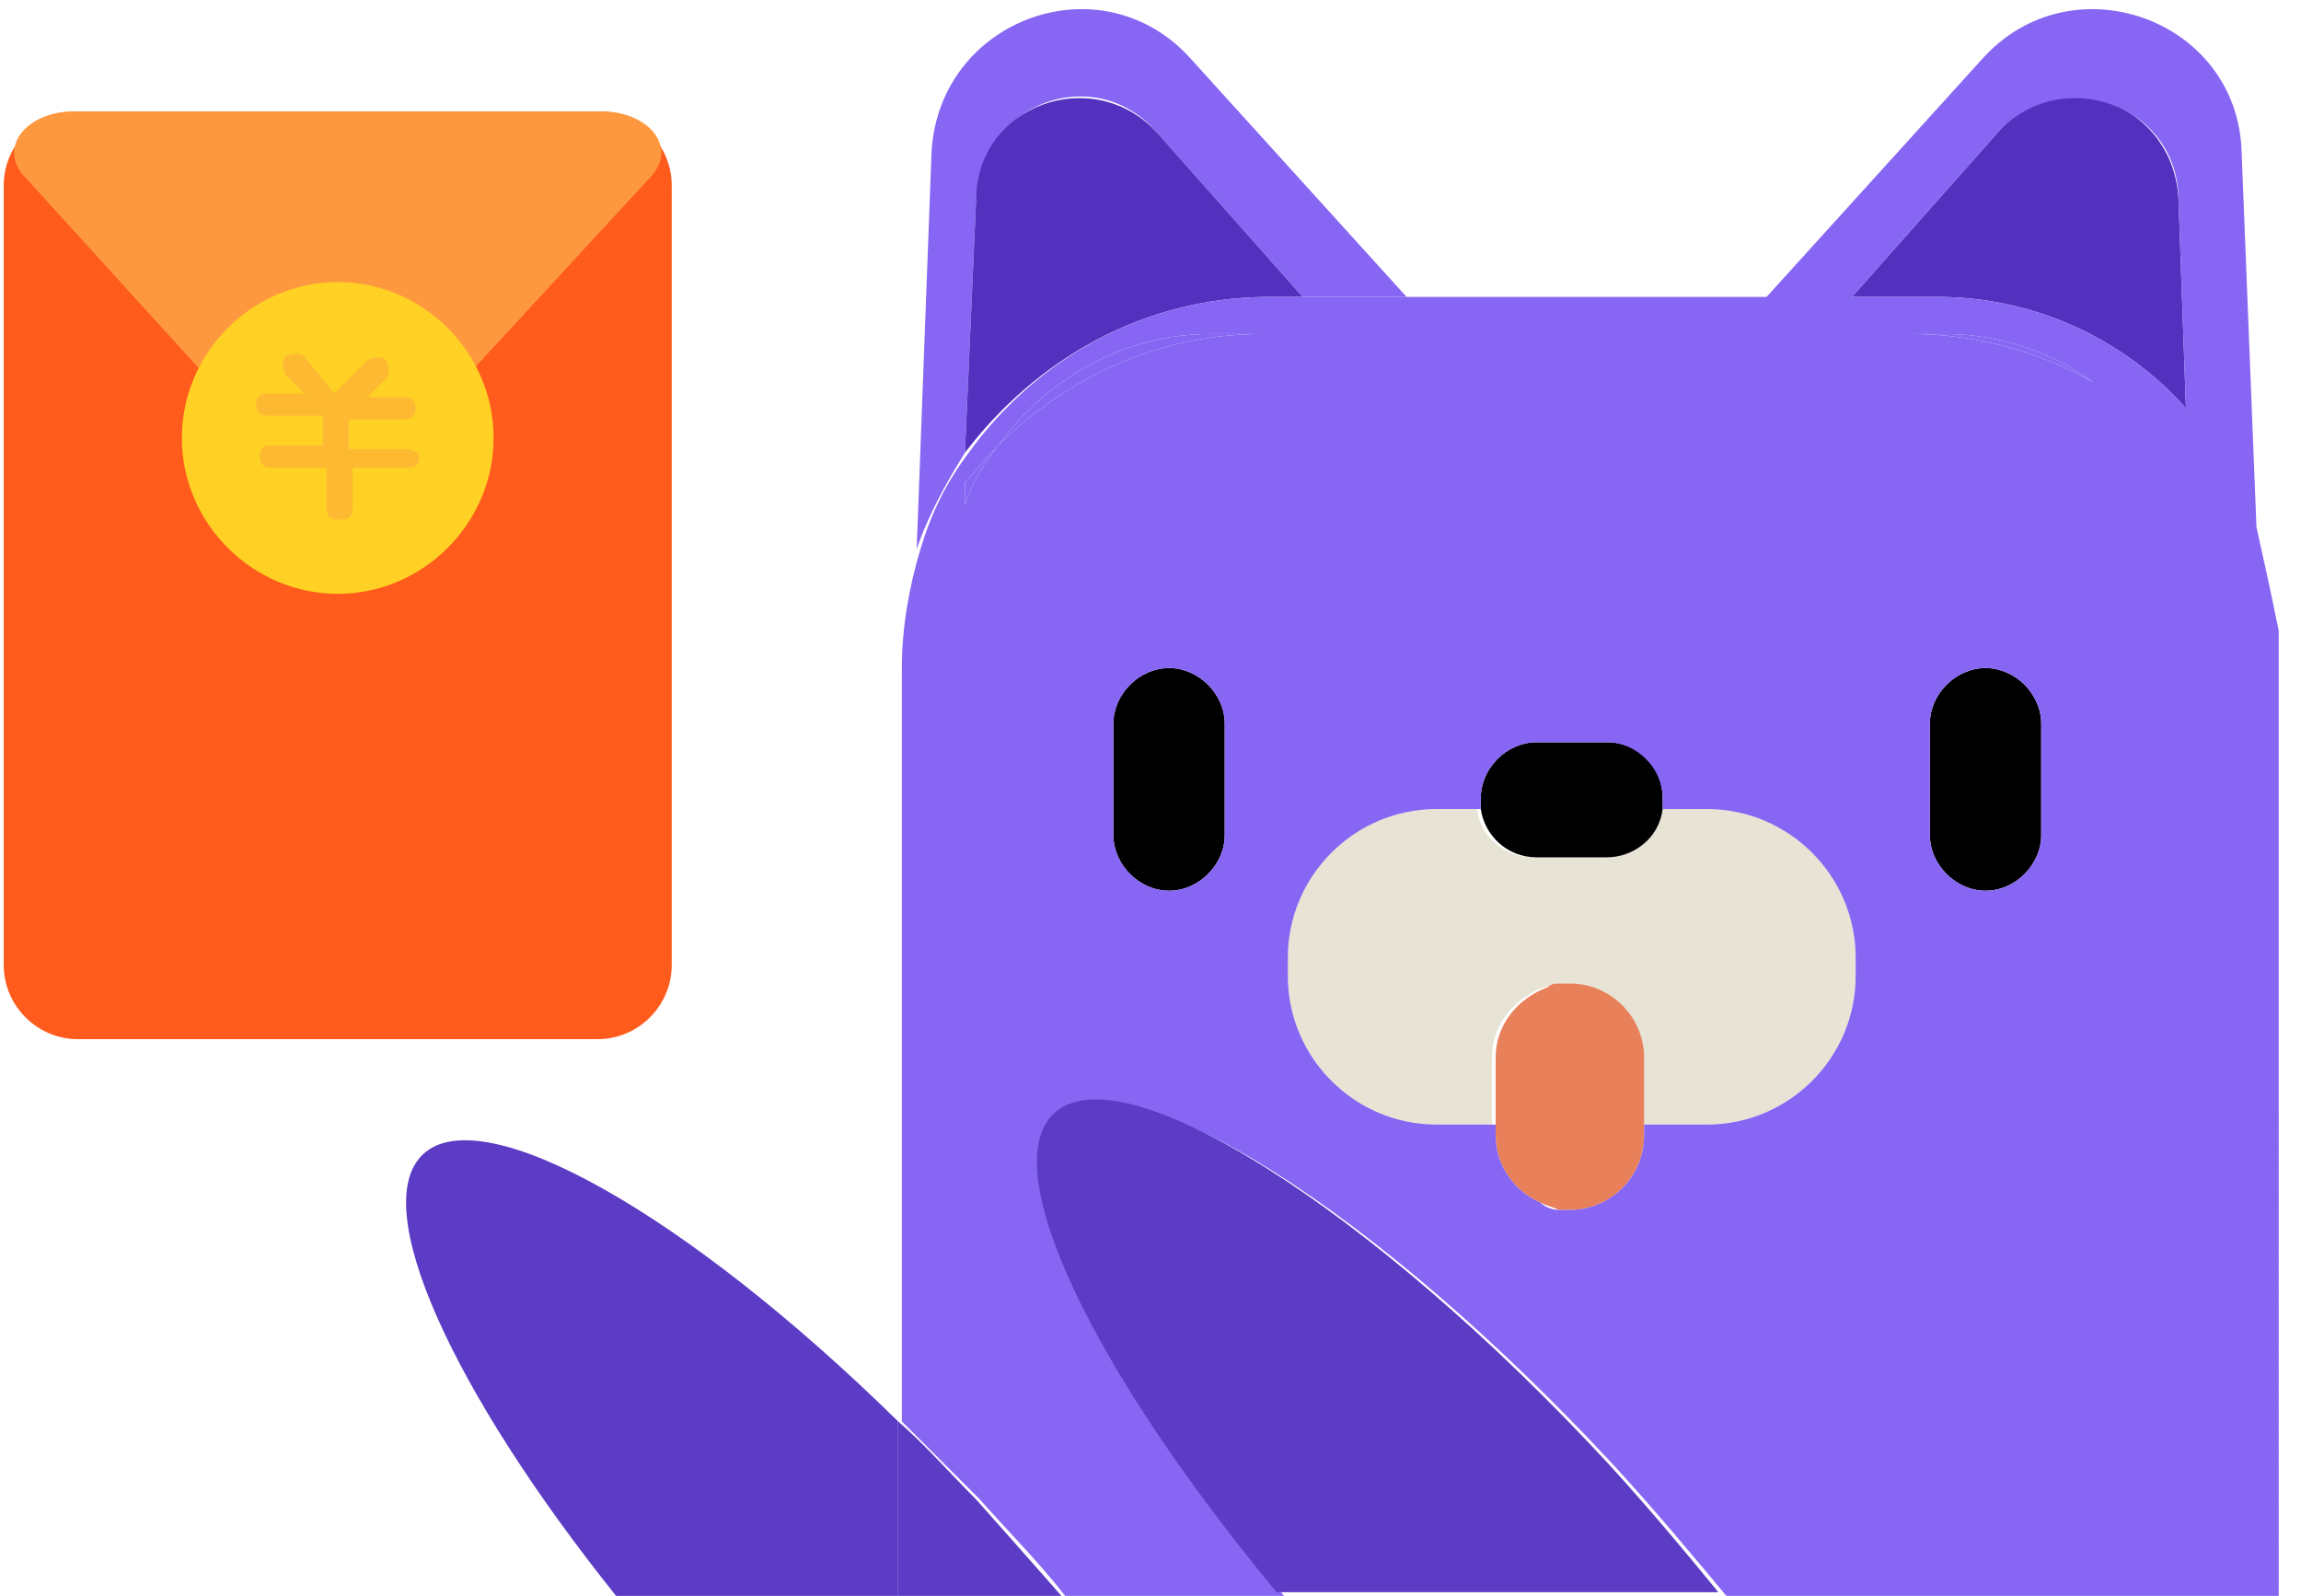 <?xml version="1.0" encoding="utf-8"?>
<!-- Generator: Adobe Illustrator 21.0.0, SVG Export Plug-In . SVG Version: 6.00 Build 0)  -->
<svg version="1.1" id="图层_1" xmlns="http://www.w3.org/2000/svg" xmlns:xlink="http://www.w3.org/1999/xlink" x="0px" y="0px"
	 viewBox="0 0 62 43" style="enable-background:new 0 0 62 43;" xml:space="preserve">
<style type="text/css">
	.st0{fill:#8766F4;}
	.st1{fill:#5331BE;}
	.st2{fill:#E7E3D5;}
	.st3{fill:#E8805A;}
	.st4{fill:#5C3BC5;}
	.st5{fill:#FF5B1C;}
	.st6{fill:#FE983F;}
	.st7{fill:#FFD124;}
	.st8{fill:#FEB933;}
</style>
<g>
	<path class="st0" d="M26.3,5.4c0.1-2.6,3.2-3.8,4.9-1.8L35.1,8h2.8l-5.8-6.4c-2.4-2.7-6.8-1.1-7,2.5l-0.4,10.7
		c0.3-0.9,0.8-1.8,1.3-2.6L26.3,5.4z"/>
	<path class="st1" d="M34.2,8h0.9l-3.9-4.4c-1.7-1.9-4.9-0.8-4.9,1.8l-0.3,6.8C27.9,9.7,30.8,8,34.2,8z"/>
	<path class="st0" d="M51.5,9c1.8,0,3.5,0.5,4.9,1.3c-1.1-0.8-2.5-1.3-4-1.3H51.5z"/>
	<path class="st0" d="M26.9,12c1.8-1.8,4.3-3,7.1-3h-1.4C30.3,9,28.2,10.2,26.9,12z"/>
	<path class="st0" d="M26,13.6c0.2-0.6,0.5-1.1,0.9-1.6c-0.3,0.3-0.6,0.7-0.9,1L26,13.6z"/>
	<path d="M31.5,24c0.8,0,1.5-0.7,1.5-1.5v-3c0-0.8-0.7-1.5-1.5-1.5S30,18.7,30,19.5v3C30,23.3,30.7,24,31.5,24z"/>
	<path d="M53.5,24c0.8,0,1.5-0.7,1.5-1.5v-3c0-0.8-0.7-1.5-1.5-1.5S52,18.7,52,19.5v3C52,23.3,52.7,24,53.5,24z"/>
	<path class="st2" d="M46,21.8h-1.2c-0.1,0.7-0.7,1.3-1.5,1.3H42h-0.2h-0.5c-0.7,0-1.4-0.5-1.5-1.3h-1.2c-2.2,0-4,1.8-4,4v0.5
		c0,2.2,1.8,4,4,4h1.6v-1.8c0-0.9,0.6-1.6,1.4-1.9c0.1,0,0.2-0.1,0.3-0.1c0.1,0,0.2,0,0.3,0c1.1,0,2,0.9,2,2v1.8H46c2.2,0,4-1.8,4-4
		v-0.5C50,23.5,48.2,21.8,46,21.8z"/>
	<path class="st3" d="M42.3,26.5c-0.1,0-0.2,0-0.3,0c-0.1,0-0.2,0-0.3,0.1c-0.8,0.3-1.4,1-1.4,1.9v1.8v0.3c0,0.8,0.5,1.5,1.2,1.8
		c0.2,0.1,0.3,0.1,0.5,0.2c0.1,0,0.2,0,0.3,0c1.1,0,2-0.9,2-2v-0.3v-1.8C44.3,27.4,43.4,26.5,42.3,26.5z"/>
	<path d="M43.3,20H42h0h-0.6c-0.8,0-1.5,0.7-1.5,1.5c0,0.1,0,0.2,0,0.3c0.1,0.7,0.7,1.3,1.5,1.3h0.5H42h1.3c0.7,0,1.4-0.5,1.5-1.3
		c0-0.1,0-0.2,0-0.3C44.8,20.7,44.2,20,43.3,20z"/>
	<path class="st1" d="M58.9,11l-0.2-5.6c-0.1-2.6-3.2-3.8-4.9-1.8L49.9,8h2.3C54.9,8,57.3,9.2,58.9,11z"/>
	<path class="st0" d="M60.8,14.2L60.4,4.1c-0.1-3.6-4.6-5.2-7-2.5L47.6,8h-9.7h-2.8h-0.9c-3.4,0-6.3,1.7-8.1,4.2
		c-0.6,0.8-1,1.6-1.3,2.6c-0.3,1-0.5,2.1-0.5,3.2v20.3c0.7,0.7,1.4,1.4,2.1,2.1c0.8,0.9,1.6,1.7,2.3,2.6h5.9c-5-6-7.6-11.5-6-12.9
		c1.8-1.7,8.5,2.5,14.9,9.4c1.1,1.2,2.1,2.4,3.1,3.6h14.8V17C61.2,16,61,15.1,60.8,14.2z M33,22.5c0,0.8-0.7,1.5-1.5,1.5
		S30,23.3,30,22.5v-3c0-0.8,0.7-1.5,1.5-1.5s1.5,0.7,1.5,1.5V22.5z M26.9,12c-0.4,0.5-0.7,1-0.9,1.6l0-0.6
		C26.3,12.7,26.6,12.3,26.9,12c1.3-1.8,3.4-3,5.7-3H34C31.2,9,28.7,10.2,26.9,12z M50,26.3c0,2.2-1.8,4-4,4h-1.7v0.3
		c0,1.1-0.9,2-2,2c-0.1,0-0.2,0-0.3,0c-0.2,0-0.4-0.1-0.5-0.2c-0.7-0.3-1.2-1-1.2-1.8v-0.3h-1.6c-2.2,0-4-1.8-4-4v-0.5
		c0-2.2,1.8-4,4-4h1.2c0-0.1,0-0.2,0-0.3c0-0.8,0.7-1.5,1.5-1.5H42h0h1.3c0.8,0,1.5,0.7,1.5,1.5c0,0.1,0,0.2,0,0.3H46
		c2.2,0,4,1.8,4,4V26.3z M55,22.5c0,0.8-0.7,1.5-1.5,1.5S52,23.3,52,22.5v-3c0-0.8,0.7-1.5,1.5-1.5s1.5,0.7,1.5,1.5V22.5z M51.5,9
		h0.9c1.5,0,2.9,0.5,4,1.3C55,9.5,53.3,9,51.5,9z M52.2,8h-2.3l3.9-4.4c1.7-1.9,4.9-0.8,4.9,1.8l0.2,5.6C57.3,9.2,54.9,8,52.2,8z"/>
	<path class="st4" d="M43.3,39.4c-6.4-6.9-13.1-11.1-14.9-9.4c-1.6,1.5,1.1,7,6,12.9h11.9C45.4,41.8,44.4,40.6,43.3,39.4z"/>
	<path class="st4" d="M24.2,38.3c-5.7-5.6-11.2-8.7-12.8-7.2c-1.5,1.4,0.8,6.4,5.2,11.9h7.6V38.3z"/>
	<path class="st4" d="M28.6,43c-0.7-0.8-1.5-1.7-2.3-2.6c-0.7-0.7-1.4-1.5-2.1-2.1V43H28.6z"/>
</g>
<g>
	<path class="st5" d="M16.1,28h-14c-1.1,0-2-0.9-2-2V5c0-1.1,0.9-2,2-2h14c1.1,0,2,0.9,2,2v21C18.1,27.1,17.2,28,16.1,28z"/>
	<path class="st6" d="M2,3h14.2c1.3,0,2.1,1,1.3,1.8l-7.1,7.7c-0.6,0.7-2,0.7-2.7,0L0.7,4.8C-0.1,4,0.7,3,2,3z"/>
	<g>
		<path class="st7" d="M4.9,11.8c0,2.3,1.9,4.2,4.2,4.2s4.2-1.9,4.2-4.2c0,0,0,0,0,0c0-2.3-1.9-4.2-4.2-4.2S4.9,9.5,4.9,11.8z"/>
		<path class="st8" d="M10.9,12.1H9.4v-0.8h1.5c0.2,0,0.3-0.1,0.3-0.3c0-0.2-0.1-0.3-0.3-0.3h-1l0.5-0.5c0.1-0.1,0.1-0.3,0-0.5
			c-0.1-0.1-0.3-0.1-0.5,0l-0.9,0.9L8.2,9.6c-0.1-0.1-0.3-0.1-0.5,0c-0.1,0.1-0.1,0.3,0,0.5l0.5,0.5h-1c-0.2,0-0.3,0.1-0.3,0.3
			c0,0.2,0.1,0.3,0.3,0.3h1.5v0.8H7.3c-0.2,0-0.3,0.1-0.3,0.3c0,0.2,0.1,0.3,0.3,0.3h1.5v1.1c0,0.2,0.1,0.3,0.3,0.3h0.1
			c0.2,0,0.3-0.1,0.3-0.3v-1.1h1.5c0.2,0,0.3-0.1,0.3-0.3C11.3,12.2,11.1,12.1,10.9,12.1z"/>
	</g>
</g>
</svg>
